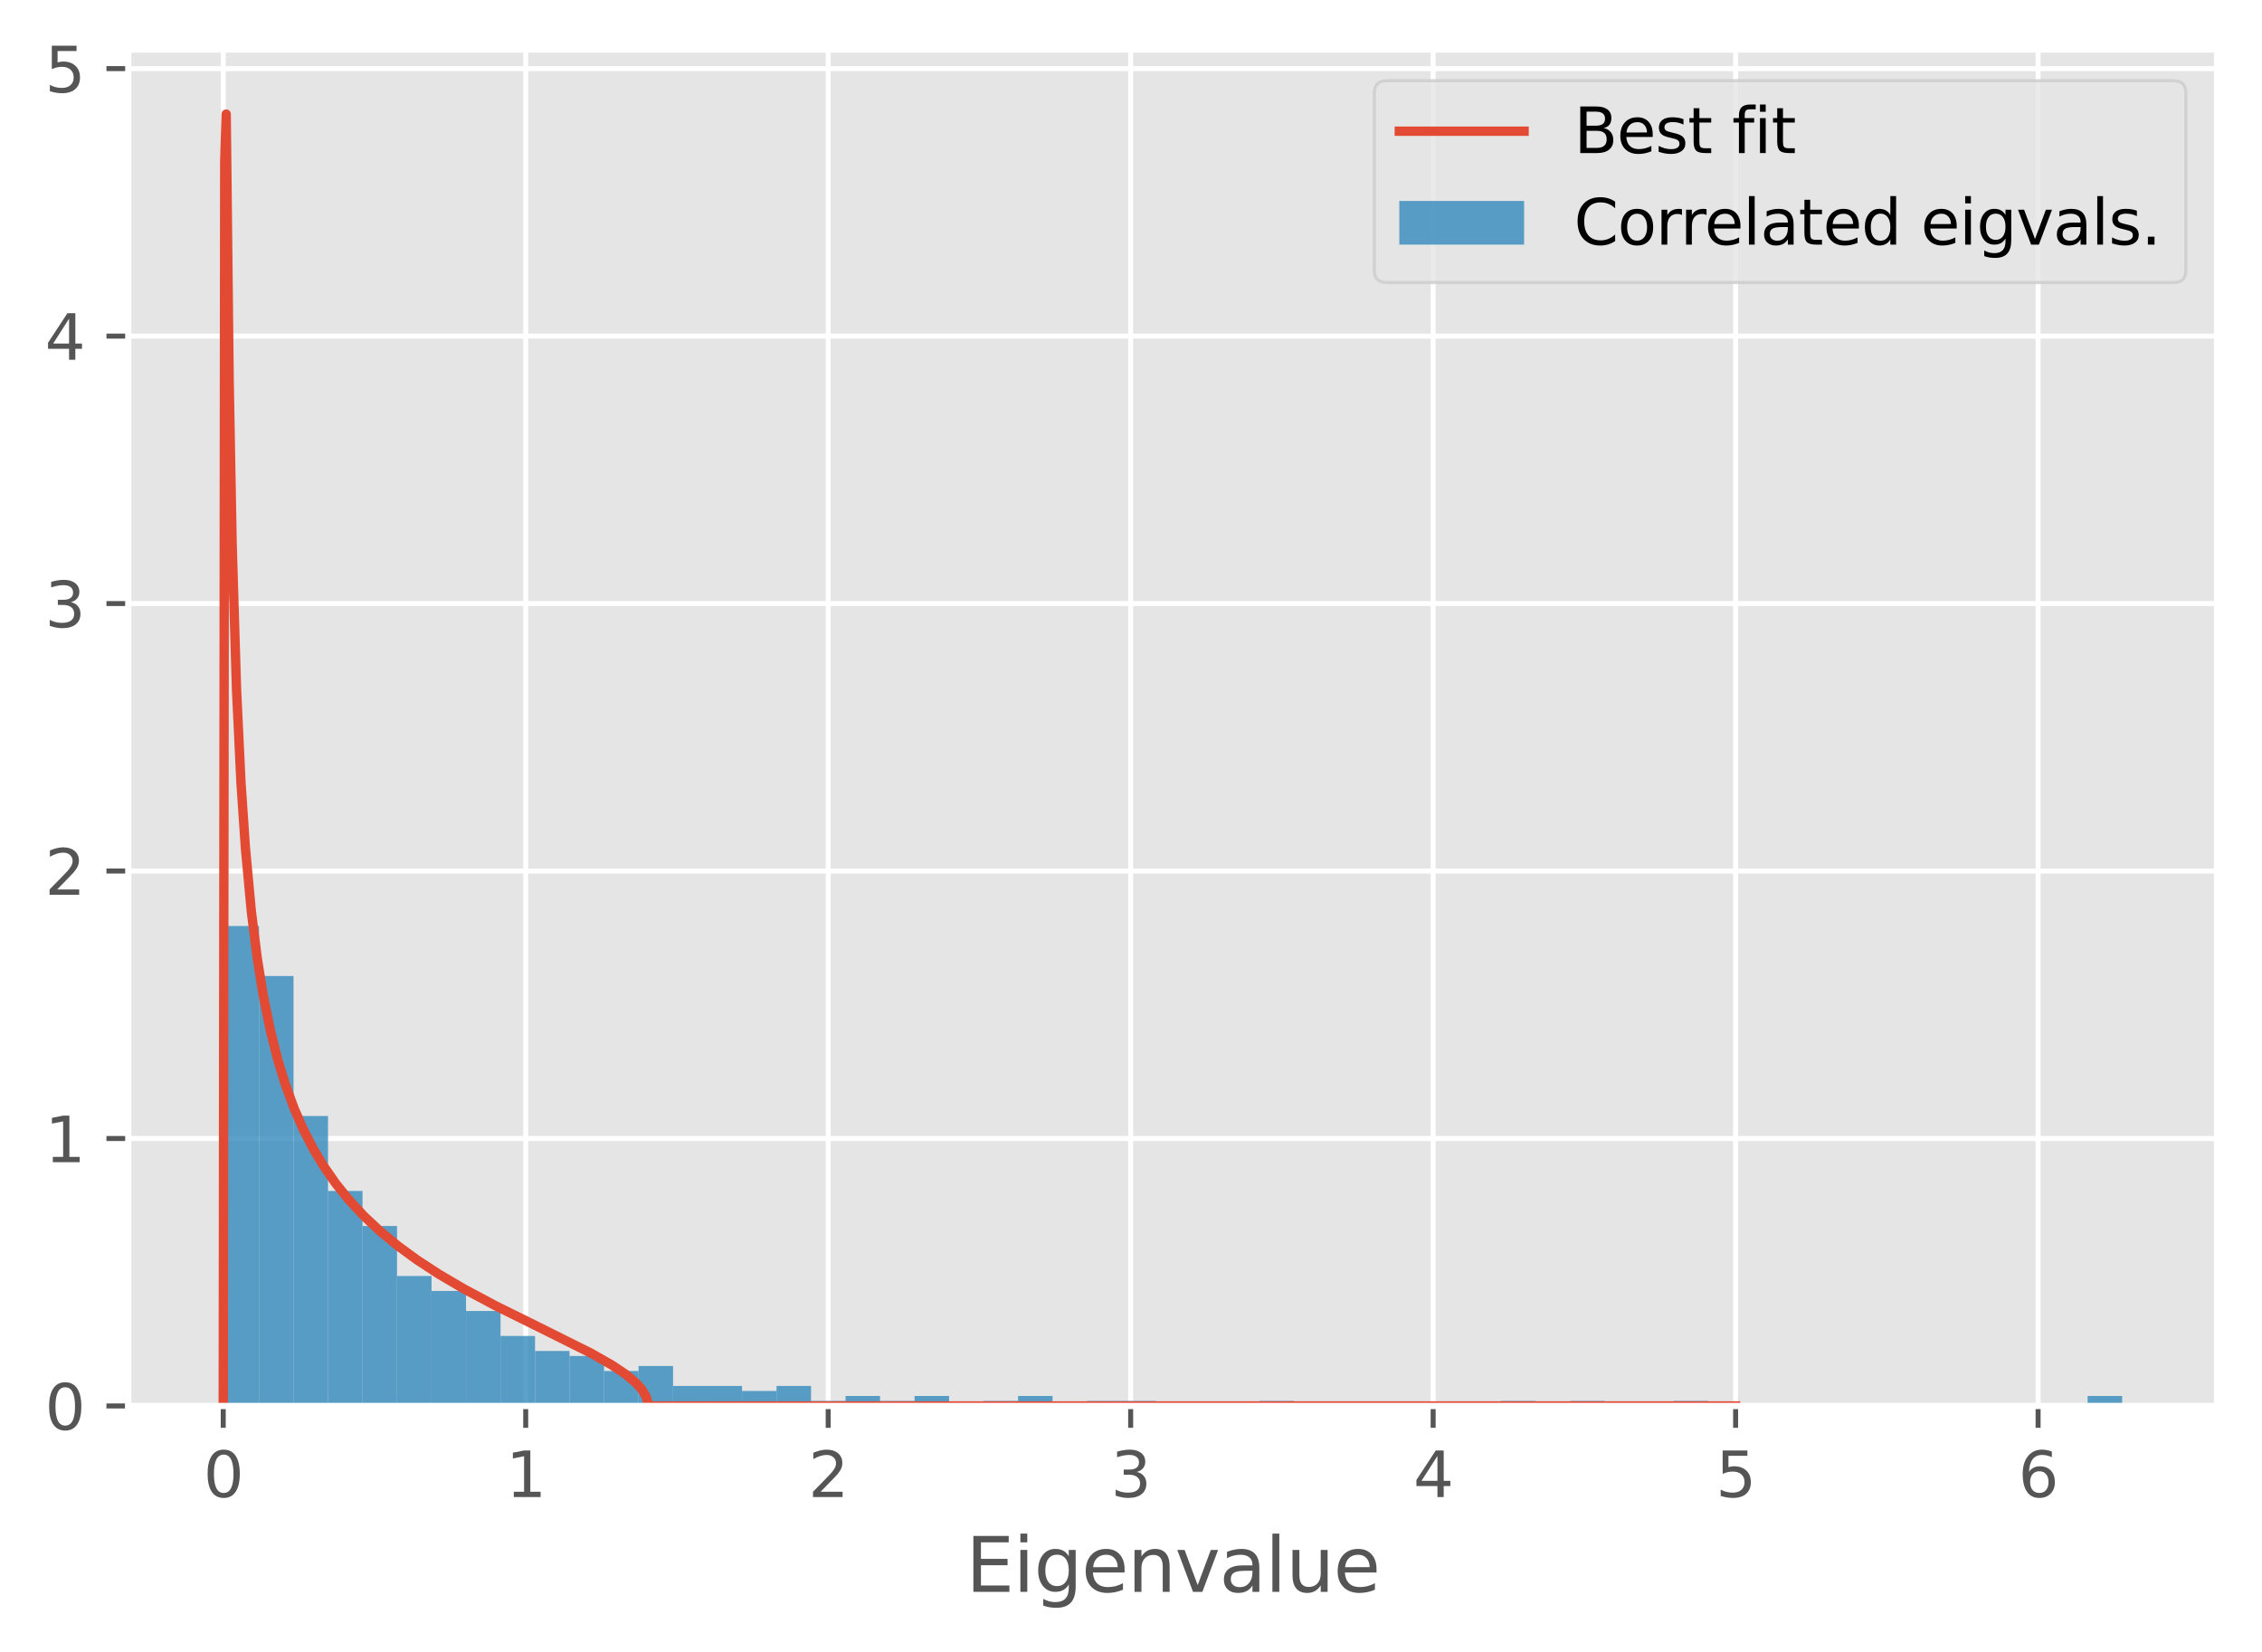 <?xml version="1.0" encoding="utf-8" standalone="no"?>
<!DOCTYPE svg PUBLIC "-//W3C//DTD SVG 1.1//EN"
  "http://www.w3.org/Graphics/SVG/1.1/DTD/svg11.dtd">
<svg xmlns:xlink="http://www.w3.org/1999/xlink" width="362.562pt" height="264.868pt" viewBox="0 0 362.562 264.868" xmlns="http://www.w3.org/2000/svg" version="1.1">
 <defs>
  <style type="text/css">*{stroke-linejoin: round; stroke-linecap: butt}</style>
 </defs>
 <g id="figure_1">
  <g id="patch_1">
   <path d="M 0 264.868 
L 362.562 264.868 
L 362.562 0 
L 0 0 
z
" style="fill: #ffffff"/>
  </g>
  <g id="axes_1">
   <g id="patch_2">
    <path d="M 20.562 225.376 
L 355.363 225.376 
L 355.363 7.936 
L 20.562 7.936 
z
" style="fill: #e5e5e5"/>
   </g>
   <g id="matplotlib.axis_1">
    <g id="xtick_1">
     <g id="line2d_1">
      <path d="M 35.781 225.376 
L 35.781 7.936 
" clip-path="url(#p474535eb06)" style="fill: none; stroke: #ffffff; stroke-width: 0.8; stroke-linecap: square"/>
     </g>
     <g id="line2d_2">
      <defs>
       <path id="m6602bae761" d="M 0 0 
L 0 3.5 
" style="stroke: #555555; stroke-width: 0.8"/>
      </defs>
      <g>
       <use xlink:href="#m6602bae761" x="35.781" y="225.376" style="fill: #555555; stroke: #555555; stroke-width: 0.8"/>
      </g>
     </g>
     <g id="text_1">
      <!-- 0 -->
      <g style="fill: #555555" transform="translate(32.599 239.975)scale(0.1 -0.1)">
       <defs>
        <path id="DejaVuSans-30" d="M 2034 4250 
Q 1547 4250 1301 3770 
Q 1056 3291 1056 2328 
Q 1056 1369 1301 889 
Q 1547 409 2034 409 
Q 2525 409 2770 889 
Q 3016 1369 3016 2328 
Q 3016 3291 2770 3770 
Q 2525 4250 2034 4250 
z
M 2034 4750 
Q 2819 4750 3233 4129 
Q 3647 3509 3647 2328 
Q 3647 1150 3233 529 
Q 2819 -91 2034 -91 
Q 1250 -91 836 529 
Q 422 1150 422 2328 
Q 422 3509 836 4129 
Q 1250 4750 2034 4750 
z
" transform="scale(0.016)"/>
       </defs>
       <use xlink:href="#DejaVuSans-30"/>
      </g>
     </g>
    </g>
    <g id="xtick_2">
     <g id="line2d_3">
      <path d="M 84.263 225.376 
L 84.263 7.936 
" clip-path="url(#p474535eb06)" style="fill: none; stroke: #ffffff; stroke-width: 0.8; stroke-linecap: square"/>
     </g>
     <g id="line2d_4">
      <g>
       <use xlink:href="#m6602bae761" x="84.263" y="225.376" style="fill: #555555; stroke: #555555; stroke-width: 0.8"/>
      </g>
     </g>
     <g id="text_2">
      <!-- 1 -->
      <g style="fill: #555555" transform="translate(81.082 239.975)scale(0.1 -0.1)">
       <defs>
        <path id="DejaVuSans-31" d="M 794 531 
L 1825 531 
L 1825 4091 
L 703 3866 
L 703 4441 
L 1819 4666 
L 2450 4666 
L 2450 531 
L 3481 531 
L 3481 0 
L 794 0 
L 794 531 
z
" transform="scale(0.016)"/>
       </defs>
       <use xlink:href="#DejaVuSans-31"/>
      </g>
     </g>
    </g>
    <g id="xtick_3">
     <g id="line2d_5">
      <path d="M 132.745 225.376 
L 132.745 7.936 
" clip-path="url(#p474535eb06)" style="fill: none; stroke: #ffffff; stroke-width: 0.8; stroke-linecap: square"/>
     </g>
     <g id="line2d_6">
      <g>
       <use xlink:href="#m6602bae761" x="132.745" y="225.376" style="fill: #555555; stroke: #555555; stroke-width: 0.8"/>
      </g>
     </g>
     <g id="text_3">
      <!-- 2 -->
      <g style="fill: #555555" transform="translate(129.564 239.975)scale(0.1 -0.1)">
       <defs>
        <path id="DejaVuSans-32" d="M 1228 531 
L 3431 531 
L 3431 0 
L 469 0 
L 469 531 
Q 828 903 1448 1529 
Q 2069 2156 2228 2338 
Q 2531 2678 2651 2914 
Q 2772 3150 2772 3378 
Q 2772 3750 2511 3984 
Q 2250 4219 1831 4219 
Q 1534 4219 1204 4116 
Q 875 4013 500 3803 
L 500 4441 
Q 881 4594 1212 4672 
Q 1544 4750 1819 4750 
Q 2544 4750 2975 4387 
Q 3406 4025 3406 3419 
Q 3406 3131 3298 2873 
Q 3191 2616 2906 2266 
Q 2828 2175 2409 1742 
Q 1991 1309 1228 531 
z
" transform="scale(0.016)"/>
       </defs>
       <use xlink:href="#DejaVuSans-32"/>
      </g>
     </g>
    </g>
    <g id="xtick_4">
     <g id="line2d_7">
      <path d="M 181.227 225.376 
L 181.227 7.936 
" clip-path="url(#p474535eb06)" style="fill: none; stroke: #ffffff; stroke-width: 0.8; stroke-linecap: square"/>
     </g>
     <g id="line2d_8">
      <g>
       <use xlink:href="#m6602bae761" x="181.227" y="225.376" style="fill: #555555; stroke: #555555; stroke-width: 0.8"/>
      </g>
     </g>
     <g id="text_4">
      <!-- 3 -->
      <g style="fill: #555555" transform="translate(178.046 239.975)scale(0.1 -0.1)">
       <defs>
        <path id="DejaVuSans-33" d="M 2597 2516 
Q 3050 2419 3304 2112 
Q 3559 1806 3559 1356 
Q 3559 666 3084 287 
Q 2609 -91 1734 -91 
Q 1441 -91 1130 -33 
Q 819 25 488 141 
L 488 750 
Q 750 597 1062 519 
Q 1375 441 1716 441 
Q 2309 441 2620 675 
Q 2931 909 2931 1356 
Q 2931 1769 2642 2001 
Q 2353 2234 1838 2234 
L 1294 2234 
L 1294 2753 
L 1863 2753 
Q 2328 2753 2575 2939 
Q 2822 3125 2822 3475 
Q 2822 3834 2567 4026 
Q 2313 4219 1838 4219 
Q 1578 4219 1281 4162 
Q 984 4106 628 3988 
L 628 4550 
Q 988 4650 1302 4700 
Q 1616 4750 1894 4750 
Q 2613 4750 3031 4423 
Q 3450 4097 3450 3541 
Q 3450 3153 3228 2886 
Q 3006 2619 2597 2516 
z
" transform="scale(0.016)"/>
       </defs>
       <use xlink:href="#DejaVuSans-33"/>
      </g>
     </g>
    </g>
    <g id="xtick_5">
     <g id="line2d_9">
      <path d="M 229.709 225.376 
L 229.709 7.936 
" clip-path="url(#p474535eb06)" style="fill: none; stroke: #ffffff; stroke-width: 0.8; stroke-linecap: square"/>
     </g>
     <g id="line2d_10">
      <g>
       <use xlink:href="#m6602bae761" x="229.709" y="225.376" style="fill: #555555; stroke: #555555; stroke-width: 0.8"/>
      </g>
     </g>
     <g id="text_5">
      <!-- 4 -->
      <g style="fill: #555555" transform="translate(226.528 239.975)scale(0.1 -0.1)">
       <defs>
        <path id="DejaVuSans-34" d="M 2419 4116 
L 825 1625 
L 2419 1625 
L 2419 4116 
z
M 2253 4666 
L 3047 4666 
L 3047 1625 
L 3713 1625 
L 3713 1100 
L 3047 1100 
L 3047 0 
L 2419 0 
L 2419 1100 
L 313 1100 
L 313 1709 
L 2253 4666 
z
" transform="scale(0.016)"/>
       </defs>
       <use xlink:href="#DejaVuSans-34"/>
      </g>
     </g>
    </g>
    <g id="xtick_6">
     <g id="line2d_11">
      <path d="M 278.191 225.376 
L 278.191 7.936 
" clip-path="url(#p474535eb06)" style="fill: none; stroke: #ffffff; stroke-width: 0.8; stroke-linecap: square"/>
     </g>
     <g id="line2d_12">
      <g>
       <use xlink:href="#m6602bae761" x="278.191" y="225.376" style="fill: #555555; stroke: #555555; stroke-width: 0.8"/>
      </g>
     </g>
     <g id="text_6">
      <!-- 5 -->
      <g style="fill: #555555" transform="translate(275.01 239.975)scale(0.1 -0.1)">
       <defs>
        <path id="DejaVuSans-35" d="M 691 4666 
L 3169 4666 
L 3169 4134 
L 1269 4134 
L 1269 2991 
Q 1406 3038 1543 3061 
Q 1681 3084 1819 3084 
Q 2600 3084 3056 2656 
Q 3513 2228 3513 1497 
Q 3513 744 3044 326 
Q 2575 -91 1722 -91 
Q 1428 -91 1123 -41 
Q 819 9 494 109 
L 494 744 
Q 775 591 1075 516 
Q 1375 441 1709 441 
Q 2250 441 2565 725 
Q 2881 1009 2881 1497 
Q 2881 1984 2565 2268 
Q 2250 2553 1709 2553 
Q 1456 2553 1204 2497 
Q 953 2441 691 2322 
L 691 4666 
z
" transform="scale(0.016)"/>
       </defs>
       <use xlink:href="#DejaVuSans-35"/>
      </g>
     </g>
    </g>
    <g id="xtick_7">
     <g id="line2d_13">
      <path d="M 326.673 225.376 
L 326.673 7.936 
" clip-path="url(#p474535eb06)" style="fill: none; stroke: #ffffff; stroke-width: 0.8; stroke-linecap: square"/>
     </g>
     <g id="line2d_14">
      <g>
       <use xlink:href="#m6602bae761" x="326.673" y="225.376" style="fill: #555555; stroke: #555555; stroke-width: 0.8"/>
      </g>
     </g>
     <g id="text_7">
      <!-- 6 -->
      <g style="fill: #555555" transform="translate(323.492 239.975)scale(0.1 -0.1)">
       <defs>
        <path id="DejaVuSans-36" d="M 2113 2584 
Q 1688 2584 1439 2293 
Q 1191 2003 1191 1497 
Q 1191 994 1439 701 
Q 1688 409 2113 409 
Q 2538 409 2786 701 
Q 3034 994 3034 1497 
Q 3034 2003 2786 2293 
Q 2538 2584 2113 2584 
z
M 3366 4563 
L 3366 3988 
Q 3128 4100 2886 4159 
Q 2644 4219 2406 4219 
Q 1781 4219 1451 3797 
Q 1122 3375 1075 2522 
Q 1259 2794 1537 2939 
Q 1816 3084 2150 3084 
Q 2853 3084 3261 2657 
Q 3669 2231 3669 1497 
Q 3669 778 3244 343 
Q 2819 -91 2113 -91 
Q 1303 -91 875 529 
Q 447 1150 447 2328 
Q 447 3434 972 4092 
Q 1497 4750 2381 4750 
Q 2619 4750 2861 4703 
Q 3103 4656 3366 4563 
z
" transform="scale(0.016)"/>
       </defs>
       <use xlink:href="#DejaVuSans-36"/>
      </g>
     </g>
    </g>
    <g id="text_8">
     <!-- Eigenvalue -->
     <g style="fill: #555555" transform="translate(154.812 255.173)scale(0.12 -0.12)">
      <defs>
       <path id="DejaVuSans-45" d="M 628 4666 
L 3578 4666 
L 3578 4134 
L 1259 4134 
L 1259 2753 
L 3481 2753 
L 3481 2222 
L 1259 2222 
L 1259 531 
L 3634 531 
L 3634 0 
L 628 0 
L 628 4666 
z
" transform="scale(0.016)"/>
       <path id="DejaVuSans-69" d="M 603 3500 
L 1178 3500 
L 1178 0 
L 603 0 
L 603 3500 
z
M 603 4863 
L 1178 4863 
L 1178 4134 
L 603 4134 
L 603 4863 
z
" transform="scale(0.016)"/>
       <path id="DejaVuSans-67" d="M 2906 1791 
Q 2906 2416 2648 2759 
Q 2391 3103 1925 3103 
Q 1463 3103 1205 2759 
Q 947 2416 947 1791 
Q 947 1169 1205 825 
Q 1463 481 1925 481 
Q 2391 481 2648 825 
Q 2906 1169 2906 1791 
z
M 3481 434 
Q 3481 -459 3084 -895 
Q 2688 -1331 1869 -1331 
Q 1566 -1331 1297 -1286 
Q 1028 -1241 775 -1147 
L 775 -588 
Q 1028 -725 1275 -790 
Q 1522 -856 1778 -856 
Q 2344 -856 2625 -561 
Q 2906 -266 2906 331 
L 2906 616 
Q 2728 306 2450 153 
Q 2172 0 1784 0 
Q 1141 0 747 490 
Q 353 981 353 1791 
Q 353 2603 747 3093 
Q 1141 3584 1784 3584 
Q 2172 3584 2450 3431 
Q 2728 3278 2906 2969 
L 2906 3500 
L 3481 3500 
L 3481 434 
z
" transform="scale(0.016)"/>
       <path id="DejaVuSans-65" d="M 3597 1894 
L 3597 1613 
L 953 1613 
Q 991 1019 1311 708 
Q 1631 397 2203 397 
Q 2534 397 2845 478 
Q 3156 559 3463 722 
L 3463 178 
Q 3153 47 2828 -22 
Q 2503 -91 2169 -91 
Q 1331 -91 842 396 
Q 353 884 353 1716 
Q 353 2575 817 3079 
Q 1281 3584 2069 3584 
Q 2775 3584 3186 3129 
Q 3597 2675 3597 1894 
z
M 3022 2063 
Q 3016 2534 2758 2815 
Q 2500 3097 2075 3097 
Q 1594 3097 1305 2825 
Q 1016 2553 972 2059 
L 3022 2063 
z
" transform="scale(0.016)"/>
       <path id="DejaVuSans-6e" d="M 3513 2113 
L 3513 0 
L 2938 0 
L 2938 2094 
Q 2938 2591 2744 2837 
Q 2550 3084 2163 3084 
Q 1697 3084 1428 2787 
Q 1159 2491 1159 1978 
L 1159 0 
L 581 0 
L 581 3500 
L 1159 3500 
L 1159 2956 
Q 1366 3272 1645 3428 
Q 1925 3584 2291 3584 
Q 2894 3584 3203 3211 
Q 3513 2838 3513 2113 
z
" transform="scale(0.016)"/>
       <path id="DejaVuSans-76" d="M 191 3500 
L 800 3500 
L 1894 563 
L 2988 3500 
L 3597 3500 
L 2284 0 
L 1503 0 
L 191 3500 
z
" transform="scale(0.016)"/>
       <path id="DejaVuSans-61" d="M 2194 1759 
Q 1497 1759 1228 1600 
Q 959 1441 959 1056 
Q 959 750 1161 570 
Q 1363 391 1709 391 
Q 2188 391 2477 730 
Q 2766 1069 2766 1631 
L 2766 1759 
L 2194 1759 
z
M 3341 1997 
L 3341 0 
L 2766 0 
L 2766 531 
Q 2569 213 2275 61 
Q 1981 -91 1556 -91 
Q 1019 -91 701 211 
Q 384 513 384 1019 
Q 384 1609 779 1909 
Q 1175 2209 1959 2209 
L 2766 2209 
L 2766 2266 
Q 2766 2663 2505 2880 
Q 2244 3097 1772 3097 
Q 1472 3097 1187 3025 
Q 903 2953 641 2809 
L 641 3341 
Q 956 3463 1253 3523 
Q 1550 3584 1831 3584 
Q 2591 3584 2966 3190 
Q 3341 2797 3341 1997 
z
" transform="scale(0.016)"/>
       <path id="DejaVuSans-6c" d="M 603 4863 
L 1178 4863 
L 1178 0 
L 603 0 
L 603 4863 
z
" transform="scale(0.016)"/>
       <path id="DejaVuSans-75" d="M 544 1381 
L 544 3500 
L 1119 3500 
L 1119 1403 
Q 1119 906 1312 657 
Q 1506 409 1894 409 
Q 2359 409 2629 706 
Q 2900 1003 2900 1516 
L 2900 3500 
L 3475 3500 
L 3475 0 
L 2900 0 
L 2900 538 
Q 2691 219 2414 64 
Q 2138 -91 1772 -91 
Q 1169 -91 856 284 
Q 544 659 544 1381 
z
M 1991 3584 
L 1991 3584 
z
" transform="scale(0.016)"/>
      </defs>
      <use xlink:href="#DejaVuSans-45"/>
      <use xlink:href="#DejaVuSans-69" x="63.184"/>
      <use xlink:href="#DejaVuSans-67" x="90.967"/>
      <use xlink:href="#DejaVuSans-65" x="154.443"/>
      <use xlink:href="#DejaVuSans-6e" x="215.967"/>
      <use xlink:href="#DejaVuSans-76" x="279.346"/>
      <use xlink:href="#DejaVuSans-61" x="338.525"/>
      <use xlink:href="#DejaVuSans-6c" x="399.805"/>
      <use xlink:href="#DejaVuSans-75" x="427.588"/>
      <use xlink:href="#DejaVuSans-65" x="490.967"/>
     </g>
    </g>
   </g>
   <g id="matplotlib.axis_2">
    <g id="ytick_1">
     <g id="line2d_15">
      <path d="M 20.562 225.376 
L 355.363 225.376 
" clip-path="url(#p474535eb06)" style="fill: none; stroke: #ffffff; stroke-width: 0.8; stroke-linecap: square"/>
     </g>
     <g id="line2d_16">
      <defs>
       <path id="m5d0fc12263" d="M 0 0 
L -3.5 0 
" style="stroke: #555555; stroke-width: 0.8"/>
      </defs>
      <g>
       <use xlink:href="#m5d0fc12263" x="20.562" y="225.376" style="fill: #555555; stroke: #555555; stroke-width: 0.8"/>
      </g>
     </g>
     <g id="text_9">
      <!-- 0 -->
      <g style="fill: #555555" transform="translate(7.2 229.176)scale(0.1 -0.1)">
       <use xlink:href="#DejaVuSans-30"/>
      </g>
     </g>
    </g>
    <g id="ytick_2">
     <g id="line2d_17">
      <path d="M 20.562 182.501 
L 355.363 182.501 
" clip-path="url(#p474535eb06)" style="fill: none; stroke: #ffffff; stroke-width: 0.8; stroke-linecap: square"/>
     </g>
     <g id="line2d_18">
      <g>
       <use xlink:href="#m5d0fc12263" x="20.562" y="182.501" style="fill: #555555; stroke: #555555; stroke-width: 0.8"/>
      </g>
     </g>
     <g id="text_10">
      <!-- 1 -->
      <g style="fill: #555555" transform="translate(7.2 186.3)scale(0.1 -0.1)">
       <use xlink:href="#DejaVuSans-31"/>
      </g>
     </g>
    </g>
    <g id="ytick_3">
     <g id="line2d_19">
      <path d="M 20.562 139.625 
L 355.363 139.625 
" clip-path="url(#p474535eb06)" style="fill: none; stroke: #ffffff; stroke-width: 0.8; stroke-linecap: square"/>
     </g>
     <g id="line2d_20">
      <g>
       <use xlink:href="#m5d0fc12263" x="20.562" y="139.625" style="fill: #555555; stroke: #555555; stroke-width: 0.8"/>
      </g>
     </g>
     <g id="text_11">
      <!-- 2 -->
      <g style="fill: #555555" transform="translate(7.2 143.425)scale(0.1 -0.1)">
       <use xlink:href="#DejaVuSans-32"/>
      </g>
     </g>
    </g>
    <g id="ytick_4">
     <g id="line2d_21">
      <path d="M 20.562 96.75 
L 355.363 96.75 
" clip-path="url(#p474535eb06)" style="fill: none; stroke: #ffffff; stroke-width: 0.8; stroke-linecap: square"/>
     </g>
     <g id="line2d_22">
      <g>
       <use xlink:href="#m5d0fc12263" x="20.562" y="96.75" style="fill: #555555; stroke: #555555; stroke-width: 0.8"/>
      </g>
     </g>
     <g id="text_12">
      <!-- 3 -->
      <g style="fill: #555555" transform="translate(7.2 100.549)scale(0.1 -0.1)">
       <use xlink:href="#DejaVuSans-33"/>
      </g>
     </g>
    </g>
    <g id="ytick_5">
     <g id="line2d_23">
      <path d="M 20.562 53.875 
L 355.363 53.875 
" clip-path="url(#p474535eb06)" style="fill: none; stroke: #ffffff; stroke-width: 0.8; stroke-linecap: square"/>
     </g>
     <g id="line2d_24">
      <g>
       <use xlink:href="#m5d0fc12263" x="20.562" y="53.875" style="fill: #555555; stroke: #555555; stroke-width: 0.8"/>
      </g>
     </g>
     <g id="text_13">
      <!-- 4 -->
      <g style="fill: #555555" transform="translate(7.2 57.674)scale(0.1 -0.1)">
       <use xlink:href="#DejaVuSans-34"/>
      </g>
     </g>
    </g>
    <g id="ytick_6">
     <g id="line2d_25">
      <path d="M 20.562 10.999 
L 355.363 10.999 
" clip-path="url(#p474535eb06)" style="fill: none; stroke: #ffffff; stroke-width: 0.8; stroke-linecap: square"/>
     </g>
     <g id="line2d_26">
      <g>
       <use xlink:href="#m5d0fc12263" x="20.562" y="10.999" style="fill: #555555; stroke: #555555; stroke-width: 0.8"/>
      </g>
     </g>
     <g id="text_14">
      <!-- 5 -->
      <g style="fill: #555555" transform="translate(7.2 14.798)scale(0.1 -0.1)">
       <use xlink:href="#DejaVuSans-35"/>
      </g>
     </g>
    </g>
   </g>
   <g id="patch_3">
    <path d="M 35.985 225.376 
L 41.516 225.376 
L 41.516 148.437 
L 35.985 148.437 
z
" clip-path="url(#p474535eb06)" style="fill: #348abd; opacity: 0.8"/>
   </g>
   <g id="patch_4">
    <path d="M 41.516 225.376 
L 47.046 225.376 
L 47.046 156.451 
L 41.516 156.451 
z
" clip-path="url(#p474535eb06)" style="fill: #348abd; opacity: 0.8"/>
   </g>
   <g id="patch_5">
    <path d="M 47.046 225.376 
L 52.576 225.376 
L 52.576 178.892 
L 47.046 178.892 
z
" clip-path="url(#p474535eb06)" style="fill: #348abd; opacity: 0.8"/>
   </g>
   <g id="patch_6">
    <path d="M 52.576 225.376 
L 58.106 225.376 
L 58.106 190.914 
L 52.576 190.914 
z
" clip-path="url(#p474535eb06)" style="fill: #348abd; opacity: 0.8"/>
   </g>
   <g id="patch_7">
    <path d="M 58.106 225.376 
L 63.636 225.376 
L 63.636 196.524 
L 58.106 196.524 
z
" clip-path="url(#p474535eb06)" style="fill: #348abd; opacity: 0.8"/>
   </g>
   <g id="patch_8">
    <path d="M 63.636 225.376 
L 69.166 225.376 
L 69.166 204.539 
L 63.636 204.539 
z
" clip-path="url(#p474535eb06)" style="fill: #348abd; opacity: 0.8"/>
   </g>
   <g id="patch_9">
    <path d="M 69.166 225.376 
L 74.697 225.376 
L 74.697 206.943 
L 69.166 206.943 
z
" clip-path="url(#p474535eb06)" style="fill: #348abd; opacity: 0.8"/>
   </g>
   <g id="patch_10">
    <path d="M 74.697 225.376 
L 80.227 225.376 
L 80.227 210.149 
L 74.697 210.149 
z
" clip-path="url(#p474535eb06)" style="fill: #348abd; opacity: 0.8"/>
   </g>
   <g id="patch_11">
    <path d="M 80.227 225.376 
L 85.757 225.376 
L 85.757 214.156 
L 80.227 214.156 
z
" clip-path="url(#p474535eb06)" style="fill: #348abd; opacity: 0.8"/>
   </g>
   <g id="patch_12">
    <path d="M 85.757 225.376 
L 91.287 225.376 
L 91.287 216.56 
L 85.757 216.56 
z
" clip-path="url(#p474535eb06)" style="fill: #348abd; opacity: 0.8"/>
   </g>
   <g id="patch_13">
    <path d="M 91.287 225.376 
L 96.817 225.376 
L 96.817 217.362 
L 91.287 217.362 
z
" clip-path="url(#p474535eb06)" style="fill: #348abd; opacity: 0.8"/>
   </g>
   <g id="patch_14">
    <path d="M 96.817 225.376 
L 102.347 225.376 
L 102.347 219.766 
L 96.817 219.766 
z
" clip-path="url(#p474535eb06)" style="fill: #348abd; opacity: 0.8"/>
   </g>
   <g id="patch_15">
    <path d="M 102.347 225.376 
L 107.878 225.376 
L 107.878 218.965 
L 102.347 218.965 
z
" clip-path="url(#p474535eb06)" style="fill: #348abd; opacity: 0.8"/>
   </g>
   <g id="patch_16">
    <path d="M 107.878 225.376 
L 113.408 225.376 
L 113.408 222.171 
L 107.878 222.171 
z
" clip-path="url(#p474535eb06)" style="fill: #348abd; opacity: 0.8"/>
   </g>
   <g id="patch_17">
    <path d="M 113.408 225.376 
L 118.938 225.376 
L 118.938 222.171 
L 113.408 222.171 
z
" clip-path="url(#p474535eb06)" style="fill: #348abd; opacity: 0.8"/>
   </g>
   <g id="patch_18">
    <path d="M 118.938 225.376 
L 124.468 225.376 
L 124.468 222.972 
L 118.938 222.972 
z
" clip-path="url(#p474535eb06)" style="fill: #348abd; opacity: 0.8"/>
   </g>
   <g id="patch_19">
    <path d="M 124.468 225.376 
L 129.998 225.376 
L 129.998 222.171 
L 124.468 222.171 
z
" clip-path="url(#p474535eb06)" style="fill: #348abd; opacity: 0.8"/>
   </g>
   <g id="patch_20">
    <path d="M 129.998 225.376 
L 135.528 225.376 
L 135.528 224.575 
L 129.998 224.575 
z
" clip-path="url(#p474535eb06)" style="fill: #348abd; opacity: 0.8"/>
   </g>
   <g id="patch_21">
    <path d="M 135.528 225.376 
L 141.059 225.376 
L 141.059 223.773 
L 135.528 223.773 
z
" clip-path="url(#p474535eb06)" style="fill: #348abd; opacity: 0.8"/>
   </g>
   <g id="patch_22">
    <path d="M 141.059 225.376 
L 146.589 225.376 
L 146.589 224.575 
L 141.059 224.575 
z
" clip-path="url(#p474535eb06)" style="fill: #348abd; opacity: 0.8"/>
   </g>
   <g id="patch_23">
    <path d="M 146.589 225.376 
L 152.119 225.376 
L 152.119 223.773 
L 146.589 223.773 
z
" clip-path="url(#p474535eb06)" style="fill: #348abd; opacity: 0.8"/>
   </g>
   <g id="patch_24">
    <path d="M 152.119 225.376 
L 157.649 225.376 
L 157.649 225.376 
L 152.119 225.376 
z
" clip-path="url(#p474535eb06)" style="fill: #348abd; opacity: 0.8"/>
   </g>
   <g id="patch_25">
    <path d="M 157.649 225.376 
L 163.179 225.376 
L 163.179 224.575 
L 157.649 224.575 
z
" clip-path="url(#p474535eb06)" style="fill: #348abd; opacity: 0.8"/>
   </g>
   <g id="patch_26">
    <path d="M 163.179 225.376 
L 168.709 225.376 
L 168.709 223.773 
L 163.179 223.773 
z
" clip-path="url(#p474535eb06)" style="fill: #348abd; opacity: 0.8"/>
   </g>
   <g id="patch_27">
    <path d="M 168.709 225.376 
L 174.239 225.376 
L 174.239 225.376 
L 168.709 225.376 
z
" clip-path="url(#p474535eb06)" style="fill: #348abd; opacity: 0.8"/>
   </g>
   <g id="patch_28">
    <path d="M 174.239 225.376 
L 179.77 225.376 
L 179.77 224.575 
L 174.239 224.575 
z
" clip-path="url(#p474535eb06)" style="fill: #348abd; opacity: 0.8"/>
   </g>
   <g id="patch_29">
    <path d="M 179.77 225.376 
L 185.3 225.376 
L 185.3 224.575 
L 179.77 224.575 
z
" clip-path="url(#p474535eb06)" style="fill: #348abd; opacity: 0.8"/>
   </g>
   <g id="patch_30">
    <path d="M 185.3 225.376 
L 190.83 225.376 
L 190.83 225.376 
L 185.3 225.376 
z
" clip-path="url(#p474535eb06)" style="fill: #348abd; opacity: 0.8"/>
   </g>
   <g id="patch_31">
    <path d="M 190.83 225.376 
L 196.36 225.376 
L 196.36 225.376 
L 190.83 225.376 
z
" clip-path="url(#p474535eb06)" style="fill: #348abd; opacity: 0.8"/>
   </g>
   <g id="patch_32">
    <path d="M 196.36 225.376 
L 201.89 225.376 
L 201.89 225.376 
L 196.36 225.376 
z
" clip-path="url(#p474535eb06)" style="fill: #348abd; opacity: 0.8"/>
   </g>
   <g id="patch_33">
    <path d="M 201.89 225.376 
L 207.42 225.376 
L 207.42 224.575 
L 201.89 224.575 
z
" clip-path="url(#p474535eb06)" style="fill: #348abd; opacity: 0.8"/>
   </g>
   <g id="patch_34">
    <path d="M 207.42 225.376 
L 212.951 225.376 
L 212.951 225.376 
L 207.42 225.376 
z
" clip-path="url(#p474535eb06)" style="fill: #348abd; opacity: 0.8"/>
   </g>
   <g id="patch_35">
    <path d="M 212.951 225.376 
L 218.481 225.376 
L 218.481 225.376 
L 212.951 225.376 
z
" clip-path="url(#p474535eb06)" style="fill: #348abd; opacity: 0.8"/>
   </g>
   <g id="patch_36">
    <path d="M 218.481 225.376 
L 224.011 225.376 
L 224.011 225.376 
L 218.481 225.376 
z
" clip-path="url(#p474535eb06)" style="fill: #348abd; opacity: 0.8"/>
   </g>
   <g id="patch_37">
    <path d="M 224.011 225.376 
L 229.541 225.376 
L 229.541 225.376 
L 224.011 225.376 
z
" clip-path="url(#p474535eb06)" style="fill: #348abd; opacity: 0.8"/>
   </g>
   <g id="patch_38">
    <path d="M 229.541 225.376 
L 235.071 225.376 
L 235.071 225.376 
L 229.541 225.376 
z
" clip-path="url(#p474535eb06)" style="fill: #348abd; opacity: 0.8"/>
   </g>
   <g id="patch_39">
    <path d="M 235.071 225.376 
L 240.601 225.376 
L 240.601 225.376 
L 235.071 225.376 
z
" clip-path="url(#p474535eb06)" style="fill: #348abd; opacity: 0.8"/>
   </g>
   <g id="patch_40">
    <path d="M 240.601 225.376 
L 246.132 225.376 
L 246.132 224.575 
L 240.601 224.575 
z
" clip-path="url(#p474535eb06)" style="fill: #348abd; opacity: 0.8"/>
   </g>
   <g id="patch_41">
    <path d="M 246.132 225.376 
L 251.662 225.376 
L 251.662 225.376 
L 246.132 225.376 
z
" clip-path="url(#p474535eb06)" style="fill: #348abd; opacity: 0.8"/>
   </g>
   <g id="patch_42">
    <path d="M 251.662 225.376 
L 257.192 225.376 
L 257.192 224.575 
L 251.662 224.575 
z
" clip-path="url(#p474535eb06)" style="fill: #348abd; opacity: 0.8"/>
   </g>
   <g id="patch_43">
    <path d="M 257.192 225.376 
L 262.722 225.376 
L 262.722 225.376 
L 257.192 225.376 
z
" clip-path="url(#p474535eb06)" style="fill: #348abd; opacity: 0.8"/>
   </g>
   <g id="patch_44">
    <path d="M 262.722 225.376 
L 268.252 225.376 
L 268.252 225.376 
L 262.722 225.376 
z
" clip-path="url(#p474535eb06)" style="fill: #348abd; opacity: 0.8"/>
   </g>
   <g id="patch_45">
    <path d="M 268.252 225.376 
L 273.782 225.376 
L 273.782 224.575 
L 268.252 224.575 
z
" clip-path="url(#p474535eb06)" style="fill: #348abd; opacity: 0.8"/>
   </g>
   <g id="patch_46">
    <path d="M 273.782 225.376 
L 279.313 225.376 
L 279.313 225.376 
L 273.782 225.376 
z
" clip-path="url(#p474535eb06)" style="fill: #348abd; opacity: 0.8"/>
   </g>
   <g id="patch_47">
    <path d="M 279.313 225.376 
L 284.843 225.376 
L 284.843 225.376 
L 279.313 225.376 
z
" clip-path="url(#p474535eb06)" style="fill: #348abd; opacity: 0.8"/>
   </g>
   <g id="patch_48">
    <path d="M 284.843 225.376 
L 290.373 225.376 
L 290.373 225.376 
L 284.843 225.376 
z
" clip-path="url(#p474535eb06)" style="fill: #348abd; opacity: 0.8"/>
   </g>
   <g id="patch_49">
    <path d="M 290.373 225.376 
L 295.903 225.376 
L 295.903 225.376 
L 290.373 225.376 
z
" clip-path="url(#p474535eb06)" style="fill: #348abd; opacity: 0.8"/>
   </g>
   <g id="patch_50">
    <path d="M 295.903 225.376 
L 301.433 225.376 
L 301.433 225.376 
L 295.903 225.376 
z
" clip-path="url(#p474535eb06)" style="fill: #348abd; opacity: 0.8"/>
   </g>
   <g id="patch_51">
    <path d="M 301.433 225.376 
L 306.963 225.376 
L 306.963 225.376 
L 301.433 225.376 
z
" clip-path="url(#p474535eb06)" style="fill: #348abd; opacity: 0.8"/>
   </g>
   <g id="patch_52">
    <path d="M 306.963 225.376 
L 312.494 225.376 
L 312.494 225.376 
L 306.963 225.376 
z
" clip-path="url(#p474535eb06)" style="fill: #348abd; opacity: 0.8"/>
   </g>
   <g id="patch_53">
    <path d="M 312.494 225.376 
L 318.024 225.376 
L 318.024 225.376 
L 312.494 225.376 
z
" clip-path="url(#p474535eb06)" style="fill: #348abd; opacity: 0.8"/>
   </g>
   <g id="patch_54">
    <path d="M 318.024 225.376 
L 323.554 225.376 
L 323.554 225.376 
L 318.024 225.376 
z
" clip-path="url(#p474535eb06)" style="fill: #348abd; opacity: 0.8"/>
   </g>
   <g id="patch_55">
    <path d="M 323.554 225.376 
L 329.084 225.376 
L 329.084 225.376 
L 323.554 225.376 
z
" clip-path="url(#p474535eb06)" style="fill: #348abd; opacity: 0.8"/>
   </g>
   <g id="patch_56">
    <path d="M 329.084 225.376 
L 334.614 225.376 
L 334.614 225.376 
L 329.084 225.376 
z
" clip-path="url(#p474535eb06)" style="fill: #348abd; opacity: 0.8"/>
   </g>
   <g id="patch_57">
    <path d="M 334.614 225.376 
L 340.144 225.376 
L 340.144 223.773 
L 334.614 223.773 
z
" clip-path="url(#p474535eb06)" style="fill: #348abd; opacity: 0.8"/>
   </g>
   <g id="line2d_27">
    <path d="M 35.781 225.376 
L 36.018 25.968 
L 36.255 18.291 
L 36.729 61 
L 37.202 86.994 
L 37.913 110.545 
L 38.624 125.43 
L 39.335 135.921 
L 40.283 146.074 
L 41.231 153.6 
L 42.179 159.48 
L 43.363 165.306 
L 44.548 169.978 
L 45.733 173.843 
L 47.155 177.714 
L 48.577 180.97 
L 50.235 184.196 
L 51.894 186.957 
L 53.79 189.685 
L 55.922 192.337 
L 58.292 194.892 
L 60.898 197.344 
L 63.742 199.692 
L 66.822 201.947 
L 70.377 204.268 
L 74.405 206.633 
L 79.381 209.288 
L 86.49 212.803 
L 94.784 216.941 
L 98.101 218.831 
L 100.234 220.26 
L 101.893 221.641 
L 102.84 222.685 
L 103.551 223.849 
L 104.025 225.376 
L 278.191 225.376 
L 278.191 225.376 
" clip-path="url(#p474535eb06)" style="fill: none; stroke: #e24a33; stroke-width: 1.5; stroke-linecap: square"/>
   </g>
   <g id="patch_58">
    <path d="M 20.562 225.376 
L 20.562 7.936 
" style="fill: none; stroke: #ffffff; stroke-linejoin: miter; stroke-linecap: square"/>
   </g>
   <g id="patch_59">
    <path d="M 355.363 225.376 
L 355.363 7.936 
" style="fill: none; stroke: #ffffff; stroke-linejoin: miter; stroke-linecap: square"/>
   </g>
   <g id="patch_60">
    <path d="M 20.562 225.376 
L 355.363 225.376 
" style="fill: none; stroke: #ffffff; stroke-linejoin: miter; stroke-linecap: square"/>
   </g>
   <g id="patch_61">
    <path d="M 20.562 7.936 
L 355.363 7.936 
" style="fill: none; stroke: #ffffff; stroke-linejoin: miter; stroke-linecap: square"/>
   </g>
   <g id="legend_1">
    <g id="patch_62">
     <path d="M 222.287 45.293 
L 348.363 45.293 
Q 350.363 45.293 350.363 43.293 
L 350.363 14.936 
Q 350.363 12.936 348.363 12.936 
L 222.287 12.936 
Q 220.287 12.936 220.287 14.936 
L 220.287 43.293 
Q 220.287 45.293 222.287 45.293 
z
" style="fill: #e5e5e5; opacity: 0.8; stroke: #cccccc; stroke-width: 0.5; stroke-linejoin: miter"/>
    </g>
    <g id="line2d_28">
     <path d="M 224.287 21.035 
L 234.287 21.035 
L 244.287 21.035 
" style="fill: none; stroke: #e24a33; stroke-width: 1.5; stroke-linecap: square"/>
    </g>
    <g id="text_15">
     <!-- Best fit -->
     <g transform="translate(252.287 24.535)scale(0.1 -0.1)">
      <defs>
       <path id="DejaVuSans-42" d="M 1259 2228 
L 1259 519 
L 2272 519 
Q 2781 519 3026 730 
Q 3272 941 3272 1375 
Q 3272 1813 3026 2020 
Q 2781 2228 2272 2228 
L 1259 2228 
z
M 1259 4147 
L 1259 2741 
L 2194 2741 
Q 2656 2741 2882 2914 
Q 3109 3088 3109 3444 
Q 3109 3797 2882 3972 
Q 2656 4147 2194 4147 
L 1259 4147 
z
M 628 4666 
L 2241 4666 
Q 2963 4666 3353 4366 
Q 3744 4066 3744 3513 
Q 3744 3084 3544 2831 
Q 3344 2578 2956 2516 
Q 3422 2416 3680 2098 
Q 3938 1781 3938 1306 
Q 3938 681 3513 340 
Q 3088 0 2303 0 
L 628 0 
L 628 4666 
z
" transform="scale(0.016)"/>
       <path id="DejaVuSans-73" d="M 2834 3397 
L 2834 2853 
Q 2591 2978 2328 3040 
Q 2066 3103 1784 3103 
Q 1356 3103 1142 2972 
Q 928 2841 928 2578 
Q 928 2378 1081 2264 
Q 1234 2150 1697 2047 
L 1894 2003 
Q 2506 1872 2764 1633 
Q 3022 1394 3022 966 
Q 3022 478 2636 193 
Q 2250 -91 1575 -91 
Q 1294 -91 989 -36 
Q 684 19 347 128 
L 347 722 
Q 666 556 975 473 
Q 1284 391 1588 391 
Q 1994 391 2212 530 
Q 2431 669 2431 922 
Q 2431 1156 2273 1281 
Q 2116 1406 1581 1522 
L 1381 1569 
Q 847 1681 609 1914 
Q 372 2147 372 2553 
Q 372 3047 722 3315 
Q 1072 3584 1716 3584 
Q 2034 3584 2315 3537 
Q 2597 3491 2834 3397 
z
" transform="scale(0.016)"/>
       <path id="DejaVuSans-74" d="M 1172 4494 
L 1172 3500 
L 2356 3500 
L 2356 3053 
L 1172 3053 
L 1172 1153 
Q 1172 725 1289 603 
Q 1406 481 1766 481 
L 2356 481 
L 2356 0 
L 1766 0 
Q 1100 0 847 248 
Q 594 497 594 1153 
L 594 3053 
L 172 3053 
L 172 3500 
L 594 3500 
L 594 4494 
L 1172 4494 
z
" transform="scale(0.016)"/>
       <path id="DejaVuSans-20" transform="scale(0.016)"/>
       <path id="DejaVuSans-66" d="M 2375 4863 
L 2375 4384 
L 1825 4384 
Q 1516 4384 1395 4259 
Q 1275 4134 1275 3809 
L 1275 3500 
L 2222 3500 
L 2222 3053 
L 1275 3053 
L 1275 0 
L 697 0 
L 697 3053 
L 147 3053 
L 147 3500 
L 697 3500 
L 697 3744 
Q 697 4328 969 4595 
Q 1241 4863 1831 4863 
L 2375 4863 
z
" transform="scale(0.016)"/>
      </defs>
      <use xlink:href="#DejaVuSans-42"/>
      <use xlink:href="#DejaVuSans-65" x="68.604"/>
      <use xlink:href="#DejaVuSans-73" x="130.127"/>
      <use xlink:href="#DejaVuSans-74" x="182.227"/>
      <use xlink:href="#DejaVuSans-20" x="221.436"/>
      <use xlink:href="#DejaVuSans-66" x="253.223"/>
      <use xlink:href="#DejaVuSans-69" x="288.428"/>
      <use xlink:href="#DejaVuSans-74" x="316.211"/>
     </g>
    </g>
    <g id="patch_63">
     <path d="M 224.287 39.213 
L 244.287 39.213 
L 244.287 32.213 
L 224.287 32.213 
z
" style="fill: #348abd; opacity: 0.8"/>
    </g>
    <g id="text_16">
     <!-- Correlated eigvals. -->
     <g transform="translate(252.287 39.213)scale(0.1 -0.1)">
      <defs>
       <path id="DejaVuSans-43" d="M 4122 4306 
L 4122 3641 
Q 3803 3938 3442 4084 
Q 3081 4231 2675 4231 
Q 1875 4231 1450 3742 
Q 1025 3253 1025 2328 
Q 1025 1406 1450 917 
Q 1875 428 2675 428 
Q 3081 428 3442 575 
Q 3803 722 4122 1019 
L 4122 359 
Q 3791 134 3420 21 
Q 3050 -91 2638 -91 
Q 1578 -91 968 557 
Q 359 1206 359 2328 
Q 359 3453 968 4101 
Q 1578 4750 2638 4750 
Q 3056 4750 3426 4639 
Q 3797 4528 4122 4306 
z
" transform="scale(0.016)"/>
       <path id="DejaVuSans-6f" d="M 1959 3097 
Q 1497 3097 1228 2736 
Q 959 2375 959 1747 
Q 959 1119 1226 758 
Q 1494 397 1959 397 
Q 2419 397 2687 759 
Q 2956 1122 2956 1747 
Q 2956 2369 2687 2733 
Q 2419 3097 1959 3097 
z
M 1959 3584 
Q 2709 3584 3137 3096 
Q 3566 2609 3566 1747 
Q 3566 888 3137 398 
Q 2709 -91 1959 -91 
Q 1206 -91 779 398 
Q 353 888 353 1747 
Q 353 2609 779 3096 
Q 1206 3584 1959 3584 
z
" transform="scale(0.016)"/>
       <path id="DejaVuSans-72" d="M 2631 2963 
Q 2534 3019 2420 3045 
Q 2306 3072 2169 3072 
Q 1681 3072 1420 2755 
Q 1159 2438 1159 1844 
L 1159 0 
L 581 0 
L 581 3500 
L 1159 3500 
L 1159 2956 
Q 1341 3275 1631 3429 
Q 1922 3584 2338 3584 
Q 2397 3584 2469 3576 
Q 2541 3569 2628 3553 
L 2631 2963 
z
" transform="scale(0.016)"/>
       <path id="DejaVuSans-64" d="M 2906 2969 
L 2906 4863 
L 3481 4863 
L 3481 0 
L 2906 0 
L 2906 525 
Q 2725 213 2448 61 
Q 2172 -91 1784 -91 
Q 1150 -91 751 415 
Q 353 922 353 1747 
Q 353 2572 751 3078 
Q 1150 3584 1784 3584 
Q 2172 3584 2448 3432 
Q 2725 3281 2906 2969 
z
M 947 1747 
Q 947 1113 1208 752 
Q 1469 391 1925 391 
Q 2381 391 2643 752 
Q 2906 1113 2906 1747 
Q 2906 2381 2643 2742 
Q 2381 3103 1925 3103 
Q 1469 3103 1208 2742 
Q 947 2381 947 1747 
z
" transform="scale(0.016)"/>
       <path id="DejaVuSans-2e" d="M 684 794 
L 1344 794 
L 1344 0 
L 684 0 
L 684 794 
z
" transform="scale(0.016)"/>
      </defs>
      <use xlink:href="#DejaVuSans-43"/>
      <use xlink:href="#DejaVuSans-6f" x="69.824"/>
      <use xlink:href="#DejaVuSans-72" x="131.006"/>
      <use xlink:href="#DejaVuSans-72" x="170.369"/>
      <use xlink:href="#DejaVuSans-65" x="209.232"/>
      <use xlink:href="#DejaVuSans-6c" x="270.756"/>
      <use xlink:href="#DejaVuSans-61" x="298.539"/>
      <use xlink:href="#DejaVuSans-74" x="359.818"/>
      <use xlink:href="#DejaVuSans-65" x="399.027"/>
      <use xlink:href="#DejaVuSans-64" x="460.551"/>
      <use xlink:href="#DejaVuSans-20" x="524.027"/>
      <use xlink:href="#DejaVuSans-65" x="555.814"/>
      <use xlink:href="#DejaVuSans-69" x="617.338"/>
      <use xlink:href="#DejaVuSans-67" x="645.121"/>
      <use xlink:href="#DejaVuSans-76" x="708.598"/>
      <use xlink:href="#DejaVuSans-61" x="767.777"/>
      <use xlink:href="#DejaVuSans-6c" x="829.057"/>
      <use xlink:href="#DejaVuSans-73" x="856.84"/>
      <use xlink:href="#DejaVuSans-2e" x="908.939"/>
     </g>
    </g>
   </g>
  </g>
 </g>
 <defs>
  <clipPath id="p474535eb06">
   <rect x="20.562" y="7.936" width="334.8" height="217.44"/>
  </clipPath>
 </defs>
</svg>

